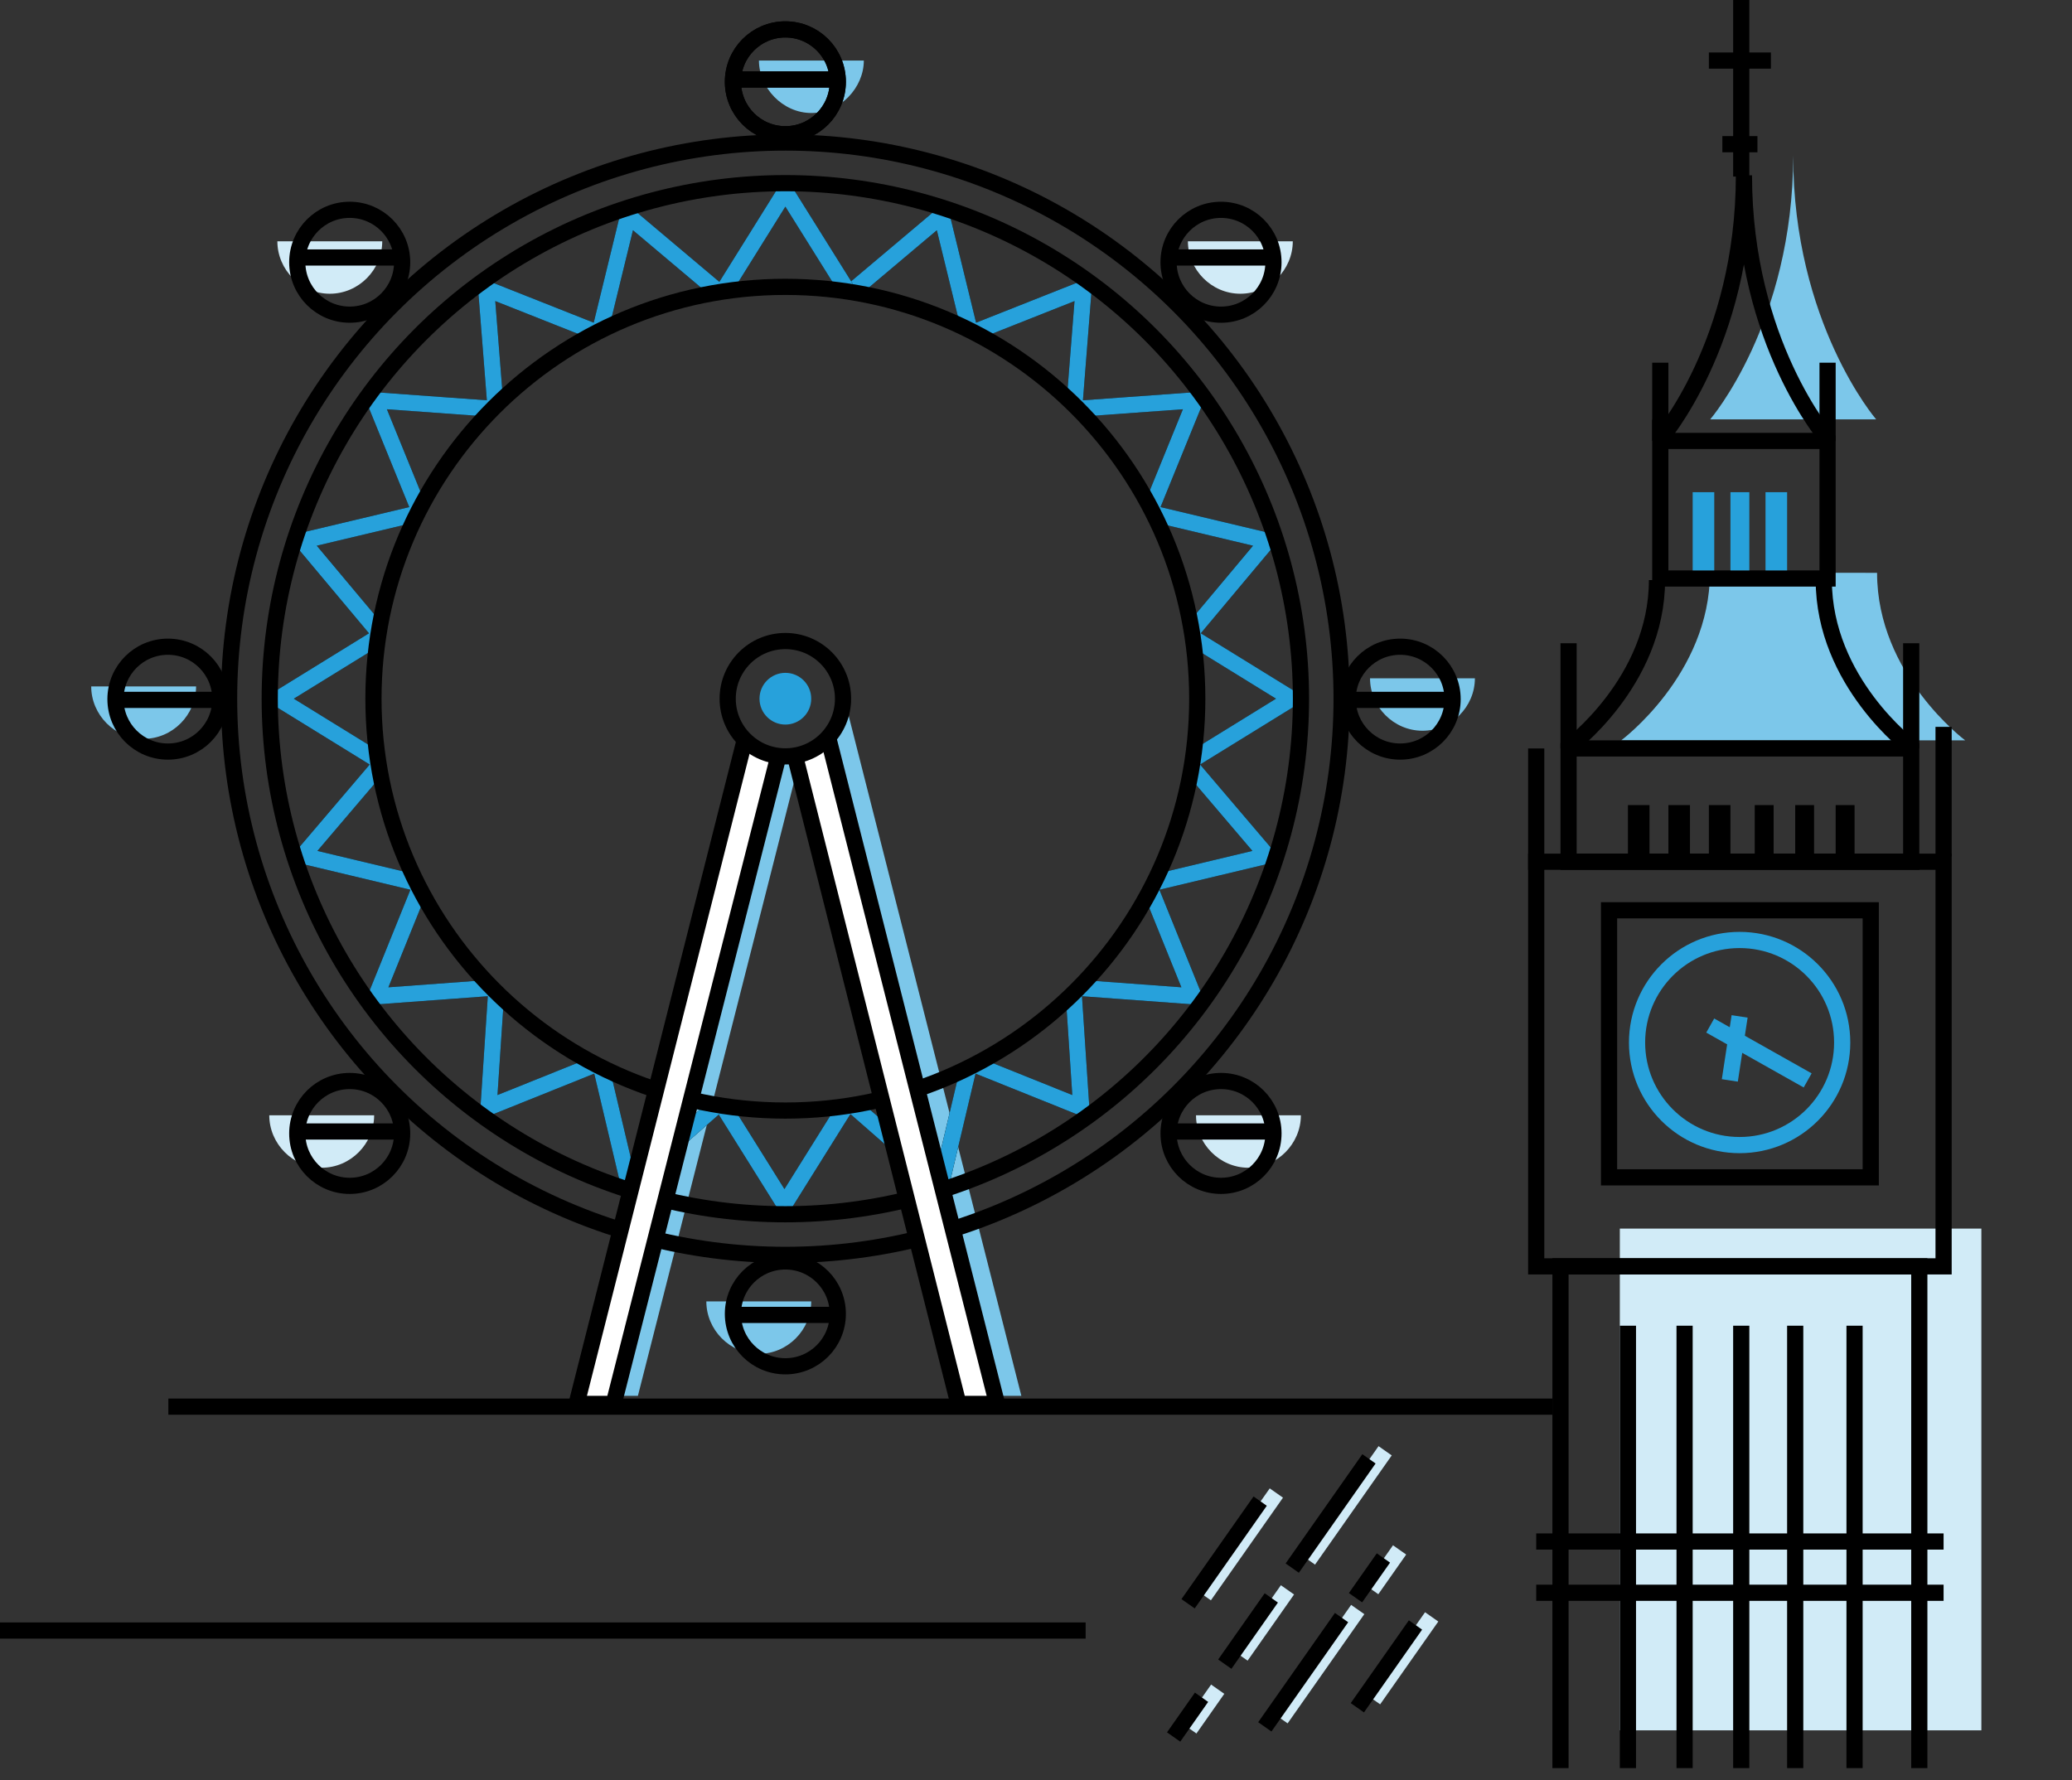 <?xml version="1.0" encoding="utf-8"?>
<!-- Generator: Adobe Illustrator 16.0.0, SVG Export Plug-In . SVG Version: 6.00 Build 0)  -->
<!DOCTYPE svg PUBLIC "-//W3C//DTD SVG 1.1//EN" "http://www.w3.org/Graphics/SVG/1.1/DTD/svg11.dtd">
<svg version="1.1" xmlns="http://www.w3.org/2000/svg" xmlns:xlink="http://www.w3.org/1999/xlink" x="0px" y="0px" width="768px"
	 height="660px" viewBox="0 0 768 660" style="enable-background:new 0 0 768 660;" xml:space="preserve">
<rect x="0" y="0" width="768" height="660" fill="#333333" stroke="none"/>
<style type="text/css">
<![CDATA[
	.st0{fill:none;stroke:#272525;stroke-width:4;stroke-miterlimit:10;}
	.st1{clip-path:url(#SVGID_18_);fill:none;stroke:#C72A7D;stroke-width:6;stroke-miterlimit:10;}
	.st2{fill:#7CC7EA;}
	.st3{clip-path:url(#SVGID_18_);fill:#C72A7D;}
	.st4{clip-path:url(#SVGID_20_);fill:#83C698;}
	.st5{fill:none;stroke:#32367C;stroke-width:4;stroke-miterlimit:10;}
	.st6{fill:none;stroke:#FAEC34;stroke-width:6.549;stroke-miterlimit:10;}
	.st7{clip-path:url(#SVGID_24_);fill:none;stroke:#27A2DC;stroke-width:4.366;stroke-miterlimit:10;}
	.st8{fill:#FFFFFF;stroke:#C72A7D;stroke-width:6;stroke-miterlimit:10;}
	.st9{clip-path:url(#SVGID_8_);fill:none;stroke:#000000;stroke-width:4;stroke-miterlimit:10;}
	.st10{clip-path:url(#SVGID_24_);fill:none;stroke:#FAEC34;stroke-width:4;stroke-miterlimit:10;}
	.st11{fill:none;stroke:#000000;stroke-width:5;stroke-miterlimit:10;}
	.st12{clip-path:url(#SVGID_10_);fill:none;stroke:#000000;stroke-width:4;stroke-miterlimit:10;}
	.st13{clip-path:url(#SVGID_16_);fill:none;}
	.st14{fill:#FFFF66;stroke:#000000;stroke-width:4;stroke-miterlimit:10;}
	.st15{fill:#F8EB35;stroke:#F8EB35;stroke-width:3.562;stroke-miterlimit:10;}
	.st16{clip-path:url(#SVGID_10_);fill:#FFFFFF;stroke:#000000;stroke-width:4;stroke-miterlimit:10;}
	.st17{clip-path:url(#SVGID_26_);fill:none;stroke:#C72B7D;stroke-width:6;stroke-miterlimit:10;}
	.st18{fill:none;stroke:#C72A7D;stroke-width:4;stroke-miterlimit:10;}
	.st19{fill:none;stroke:#C72B7D;stroke-width:4;stroke-miterlimit:10;}
	.st20{clip-path:url(#SVGID_32_);fill:none;stroke:#34A157;stroke-width:6.564;stroke-miterlimit:10;}
	.st21{clip-path:url(#SVGID_32_);fill:none;stroke:#32367C;stroke-width:6.014;stroke-miterlimit:10;}
	.st22{fill:#83C698;}
	.st23{clip-path:url(#SVGID_18_);fill:none;stroke:#000000;stroke-width:6;stroke-miterlimit:10;}
	.st24{fill:none;stroke:#D1EBF7;stroke-width:6;stroke-miterlimit:10;}
	.st25{fill:none;stroke:#27A2DC;stroke-width:4.366;stroke-miterlimit:10;}
	.st26{fill:#FFFFFF;stroke:#000000;stroke-width:6;stroke-miterlimit:10;}
	.st27{fill:#FFFFFF;stroke:#34A156;stroke-width:6;stroke-miterlimit:10;}
	.st28{fill:none;stroke:#FFFFFF;stroke-miterlimit:10;}
	.st29{fill:#FAEC34;stroke:#000000;stroke-width:4;stroke-miterlimit:10;}
	.st30{fill:none;stroke:#000000;stroke-width:4;stroke-miterlimit:10;}
	.st31{clip-path:url(#SVGID_30_);fill:none;stroke:#FAEC34;stroke-width:4;stroke-miterlimit:10;}
	.st32{clip-path:url(#SVGID_32_);fill:none;stroke:#C72B7D;stroke-width:6.014;stroke-miterlimit:10;}
	.st33{fill:none;stroke:#34A156;stroke-width:4;stroke-miterlimit:10;}
	.st34{fill:#F2D2E3;}
	.st35{fill:#26A1DB;}
	.st36{fill:#27A1DB;}
	.st37{fill:#27A2DC;}
	.st38{fill:#5D5D5D;}
	.st39{fill:#C72A7D;stroke:#000000;stroke-width:4;stroke-miterlimit:10;}
	.st40{clip-path:url(#SVGID_20_);fill:#FFFFFF;stroke:#34A156;stroke-width:6;stroke-miterlimit:10;}
	.st41{fill:#F8EB35;}
	.st42{clip-path:url(#SVGID_18_);fill:#DD7FAF;}
	.st43{clip-path:url(#SVGID_8_);}
	.st44{clip-path:url(#SVGID_18_);fill:#FFFFFF;stroke:#C72A7D;stroke-width:6;stroke-miterlimit:10;}
	.st45{stroke:#000000;stroke-width:4;stroke-miterlimit:10;}
	.st46{fill:none;stroke:#27A1DB;stroke-width:6;stroke-miterlimit:10;}
	.st47{fill:#FFFFFF;stroke:#C72A7D;stroke-width:4;stroke-miterlimit:10;}
	.st48{fill:#C6C6C6;}
	.st49{fill:#FAEC34;}
	.st50{clip-path:url(#SVGID_26_);fill:none;stroke:#FAEC34;stroke-width:6;stroke-miterlimit:10;}
	.st51{fill:#C72A7D;}
	.st52{fill:#C72B7D;}
	.st53{fill:none;stroke:#FAEC34;stroke-width:4;stroke-miterlimit:10;}
	.st54{fill:none;stroke:#FFFF66;stroke-width:4;stroke-miterlimit:10;}
	.st55{clip-path:url(#SVGID_20_);fill:#34A156;}
	.st56{clip-path:url(#SVGID_32_);fill:none;stroke:#FAEC34;stroke-width:6.014;stroke-miterlimit:10;}
	.st57{clip-path:url(#SVGID_16_);fill:none;stroke:#FAEC34;stroke-width:3.628;stroke-miterlimit:10;}
	.st58{fill:none;stroke:#000000;stroke-width:3;stroke-miterlimit:10;}
	.st59{fill:#FFFFFF;}
	.st60{fill:none;stroke:#000000;stroke-width:3.843;stroke-miterlimit:10;}
	.st61{clip-path:url(#SVGID_30_);fill:none;stroke:#34A157;stroke-width:4.366;stroke-miterlimit:10;}
	.st62{fill:none;stroke:#FAEC34;stroke-width:4.366;stroke-miterlimit:10;}
	.st63{fill:none;}
	.st64{clip-path:url(#SVGID_24_);fill:none;stroke:#32367C;stroke-width:4;stroke-miterlimit:10;}
	.st65{clip-path:url(#SVGID_20_);fill:#D4EBDB;}
	.st66{fill:none;stroke:#D1EBF7;stroke-width:4;stroke-miterlimit:10;}
	.st67{fill:#32367C;}
	.st68{clip-path:url(#SVGID_20_);fill:none;stroke:#000000;stroke-width:6;stroke-miterlimit:10;}
	.st69{fill:#FFFFFF;stroke:#000000;stroke-width:4;stroke-miterlimit:10;}
	.st70{fill:#34A156;}
	.st71{fill:#34A157;}
	.st72{clip-path:url(#SVGID_24_);fill:none;stroke:#C72B7D;stroke-width:4;stroke-miterlimit:10;}
	.st73{clip-path:url(#SVGID_20_);fill:none;stroke:#34A156;stroke-width:6;stroke-miterlimit:10;}
	.st74{fill:none;stroke:#C72A7D;stroke-width:6;stroke-miterlimit:10;}
	.st75{fill:#FFFFFF;stroke:#34A156;stroke-width:4;stroke-miterlimit:10;}
	.st76{stroke:#000000;stroke-width:3;stroke-miterlimit:10;}
	.st77{fill:none;stroke:#FFFFFF;stroke-width:4;stroke-miterlimit:10;}
	.st78{fill:none;stroke:#7CC7EA;stroke-width:4;stroke-miterlimit:10;}
	.st79{fill:#D1EBF7;}
	.st80{fill:none;stroke:#34A157;stroke-width:4.366;stroke-miterlimit:10;}
	.st81{fill:#D4EBDB;}
	.st82{fill:none;stroke:#000000;stroke-width:5.299;stroke-miterlimit:10;}
	.st83{clip-path:url(#SVGID_30_);fill:none;stroke:#32367C;stroke-width:4;stroke-miterlimit:10;}
	.st84{fill:none;stroke:#FFFFFF;stroke-width:1.479;stroke-miterlimit:10;}
	.st85{clip-path:url(#SVGID_10_);}
	.st86{clip-path:url(#SVGID_12_);}
	.st87{clip-path:url(#SVGID_14_);}
	.st88{clip-path:url(#SVGID_16_);}
	.st89{clip-path:url(#SVGID_18_);}
	.st90{clip-path:url(#SVGID_20_);}
	.st91{clip-path:url(#SVGID_22_);}
	.st92{fill:none;stroke:#000000;stroke-width:6;stroke-miterlimit:10;}
	.st93{clip-path:url(#SVGID_18_);fill:#F2D2E3;}
	.st94{clip-path:url(#SVGID_8_);fill:#FFFFFF;stroke:#000000;stroke-width:4;stroke-miterlimit:10;}
	.st95{fill:none;stroke:#272525;stroke-width:3.562;stroke-miterlimit:10;}
	.st96{clip-path:url(#SVGID_28_);fill:none;stroke:#27A2DC;stroke-width:6.549;stroke-miterlimit:10;}
	.st97{fill:none;stroke:#34A156;stroke-width:6;stroke-miterlimit:10;}
	.st98{clip-path:url(#SVGID_28_);fill:none;stroke:#32367C;stroke-width:6;stroke-miterlimit:10;}
	.st99{fill:none;stroke:#27A1DB;stroke-width:4;stroke-miterlimit:10;}
	.st100{clip-path:url(#SVGID_30_);fill:none;stroke:#C72B7D;stroke-width:4;stroke-miterlimit:10;}
	.st101{fill:#DD7FAF;}
	.st102{clip-path:url(#SVGID_12_);fill:none;stroke:#000000;stroke-width:4;stroke-miterlimit:10;}
]]>
</style>
<g id="Layer_1">
</g>
<g id="Layer_2">
	<g>
		<line class="st24" x1="473.092" y1="553.479" x2="446.37" y2="591.533"/>
		<g>
			<g>
				<line class="st92" x1="513.419" y1="537.809" x2="484.976" y2="578.317"/>
				<line class="st92" x1="477.218" y1="589.365" x2="459.979" y2="613.919"/>
				<line class="st92" x1="451.359" y1="626.194" x2="441.015" y2="640.925"/>
			</g>
			<g>
				<line class="st24" x1="513.419" y1="537.809" x2="484.976" y2="578.317"/>
				<line class="st24" x1="477.218" y1="589.365" x2="459.979" y2="613.919"/>
				<line class="st24" x1="451.359" y1="626.194" x2="441.015" y2="640.925"/>
			</g>
		</g>
		<g>
			<g>
				<line class="st92" x1="518.774" y1="574.559" x2="508.43" y2="589.289"/>
				<line class="st92" x1="503.259" y1="596.654" x2="474.814" y2="637.166"/>
			</g>
			<g>
				<line class="st24" x1="518.774" y1="574.559" x2="508.43" y2="589.289"/>
				<line class="st24" x1="503.259" y1="596.654" x2="474.814" y2="637.166"/>
			</g>
		</g>
		<line class="st24" x1="530.659" y1="599.396" x2="509.109" y2="630.088"/>
	</g>
	<path class="st2" d="M72.681,254.455c0,10.5-8.701,19.436-19.437,19.436c-10.734,0-19.436-8.936-19.436-19.436H72.681z"/>
	<path class="st79" d="M138.681,413.455c0,10.5-8.701,19.436-19.437,19.436c-10.734,0-19.436-8.936-19.436-19.436H138.681z"/>
	<path class="st2" d="M300.68,482.455c0,10.5-8.7,19.436-19.436,19.436c-10.734,0-19.436-8.936-19.436-19.436H300.68z"/>
	<path class="st79" d="M141.681,89.455c0,10.5-8.701,19.436-19.437,19.436c-10.734,0-19.436-8.936-19.436-19.436H141.681z"/>
	<path class="st2" d="M320.18,22.455c0,10-8.7,19.436-19.436,19.436c-10.734,0-19.436-9.436-19.436-19.436H320.18z"/>
	<path class="st79" d="M479.18,89.455c0,10.5-8.7,19.436-19.436,19.436c-10.734,0-19.436-8.936-19.436-19.436H479.18z"/>
	<path class="st2" d="M546.68,251.455c0,10.5-8.7,19.436-19.436,19.436c-10.734,0-19.436-8.936-19.436-19.436H546.68z"/>
	<path class="st79" d="M482.18,413.455c0,10.5-8.7,19.436-19.436,19.436c-10.734,0-19.436-8.936-19.436-19.436H482.18z"/>
	<path class="st2" d="M664.652,57.709c0,62.051-30.75,97.746-30.75,97.746h61.5C695.402,155.455,664.652,119.76,664.652,57.709"/>
	<path class="st2" d="M633.798,212.248c0,37.775-32.896,62.207-32.896,62.207h127.5c0,0-32.654-24.324-32.654-62.1"/>
	<polyline class="st79" points="600.402,641.455 600.402,455.455 734.402,455.455 734.402,641.455 	"/>
	<rect x="569.402" y="319.455" class="st92" width="151" height="150"/>
	<rect x="603.402" y="298.455" width="8" height="21"/>
	<rect x="618.402" y="298.455" width="8" height="21"/>
	<rect x="633.402" y="298.455" width="8" height="21"/>
	<rect x="650.402" y="298.455" width="7" height="21"/>
	<rect x="680.402" y="298.455" width="7" height="21"/>
	<rect x="596.402" y="337.455" class="st92" width="97" height="99"/>
	<path class="st46" d="M682.819,386.476c0,20.997-17.024,38.019-38.019,38.019c-20.993,0-38.017-17.021-38.017-38.019
		s17.024-38.019,38.017-38.019C665.795,348.457,682.819,365.479,682.819,386.476z"/>
	<line class="st46" x1="644.801" y1="376.79" x2="641.171" y2="400.521"/>
	<line class="st46" x1="670.02" y1="400.521" x2="633.907" y2="380.18"/>
	<path class="st92" d="M675.998,215.03c0,37.775,32.404,61.992,32.404,61.992v42.433h-127v-42.433c0,0,32.771-24.217,32.771-61.992"
		/>
	<line class="st92" x1="581.402" y1="277.455" x2="708.402" y2="277.455"/>
	<line class="st92" x1="645.402" y1="-3.545" x2="645.402" y2="65.455"/>
	<path class="st92" d="M646.402,64.98c0,62.051,31,97.746,31,97.746v51.729h-62v-51.729
		C615.402,162.727,646.402,127.031,646.402,64.98"/>
	<line class="st92" x1="633.402" y1="22.455" x2="656.402" y2="22.455"/>
	<line class="st92" x1="615.402" y1="163.455" x2="677.402" y2="163.455"/>
	<polyline class="st92" points="578.402,655.455 578.402,469.455 711.402,469.455 711.402,655.455 	"/>
	<line class="st92" x1="569.402" y1="571.455" x2="720.402" y2="571.455"/>
	<line class="st92" x1="569.402" y1="590.455" x2="720.402" y2="590.455"/>
	<line class="st92" x1="603.402" y1="491.455" x2="603.402" y2="655.455"/>
	<rect x="641.402" y="182.455" class="st36" width="7" height="29"/>
	<rect x="627.402" y="182.455" class="st36" width="8" height="29"/>
	<rect x="654.402" y="182.455" class="st36" width="8" height="29"/>
	<line class="st92" x1="624.402" y1="491.455" x2="624.402" y2="655.455"/>
	<line class="st92" x1="645.402" y1="491.455" x2="645.402" y2="655.455"/>
	<line class="st92" x1="665.402" y1="491.455" x2="665.402" y2="655.455"/>
	<line class="st92" x1="687.402" y1="491.455" x2="687.402" y2="655.455"/>
	<line class="st92" x1="581.402" y1="277.455" x2="581.402" y2="238.455"/>
	<line class="st92" x1="708.402" y1="277.455" x2="708.402" y2="238.455"/>
	<line class="st92" x1="569.402" y1="322.455" x2="569.402" y2="277.455"/>
	<line class="st92" x1="720.402" y1="317.455" x2="720.402" y2="269.455"/>
	<line class="st92" x1="615.402" y1="163.455" x2="615.402" y2="134.455"/>
	<line class="st92" x1="638.402" y1="53.455" x2="651.402" y2="53.455"/>
	<line class="st92" x1="677.402" y1="163.455" x2="677.402" y2="134.455"/>
	<line class="st92" x1="62.402" y1="521.455" x2="575.402" y2="521.455"/>
	<g>
		<polyline class="st2" points="297.053,279.121 236.443,517.455 222.697,517.455 283.137,278.801 		"/>
		<polyline class="st2" points="303.674,277.267 364.26,517.455 378.574,517.455 313.903,262.726 		"/>
		<g>
			<g>
				<path class="st92" d="M313.932,108.088"/>
				<polyline class="st92" points="268.182,410.367 290.758,446.461 313.342,410.344 				"/>
				<polyline class="st92" points="315.422,409.192 348.92,438.536 359.08,395.59 				"/>
				<polyline class="st92" points="361.09,394.564 400.764,410.505 397.932,367.749 				"/>
				<polyline class="st92" points="399.492,366.19 442.479,369.349 426.305,329.344 				"/>
				<polyline class="st92" points="427.327,327.334 469.67,317.224 441.117,283.696 				"/>
				<polyline class="st92" points="441.744,281.795 478.67,259.014 441.743,236.232 				"/>
				<polyline class="st92" points="441.458,234.416 469.857,200.505 426.612,190.222 				"/>
				<polyline class="st92" points="426.486,189.041 443.045,148.38 399.207,151.553 				"/>
				<polyline class="st92" points="398.216,150.562 401.646,107.054 361.081,123.126 				"/>
				<polyline class="st92" points="359.435,122.622 349.014,79.942 315.352,108.311 				"/>
			</g>
			<g>
				<path class="st46" d="M313.932,108.088"/>
				<polyline class="st46" points="268.182,410.367 290.758,446.461 313.342,410.344 				"/>
				<polyline class="st46" points="315.422,409.192 348.92,438.536 359.08,395.59 				"/>
				<polyline class="st46" points="361.09,394.564 400.764,410.505 397.932,367.749 				"/>
				<polyline class="st46" points="399.492,366.19 442.479,369.349 426.305,329.344 				"/>
				<polyline class="st46" points="427.327,327.334 469.67,317.224 441.117,283.696 				"/>
				<polyline class="st46" points="441.744,281.795 478.67,259.014 441.743,236.232 				"/>
				<polyline class="st46" points="441.458,234.416 469.857,200.505 426.612,190.222 				"/>
				<polyline class="st46" points="426.486,189.041 443.045,148.38 399.207,151.553 				"/>
				<polyline class="st46" points="398.216,150.562 401.646,107.054 361.081,123.126 				"/>
				<polyline class="st46" points="359.435,122.622 349.014,79.942 315.352,108.311 				"/>
			</g>
		</g>
		<g>
			<g>
				<polyline class="st92" points="267.921,108.088 291.098,70.942 313.576,106.878 				"/>
				<polyline class="st92" points="266.429,409.192 232.932,438.536 222.773,395.59 				"/>
				<polyline class="st92" points="220.764,394.564 181.09,410.505 183.92,367.749 				"/>
				<polyline class="st92" points="182.36,366.19 139.371,369.349 155.549,329.344 				"/>
				<polyline class="st92" points="154.523,327.334 112.184,317.224 140.736,283.696 				"/>
				<polyline class="st92" points="140.109,281.795 103.184,259.014 140.109,236.232 				"/>
				<polyline class="st92" points="140.394,234.416 111.996,200.505 155.241,190.222 				"/>
				<polyline class="st92" points="155.367,189.041 138.809,148.38 182.646,151.553 				"/>
				<polyline class="st92" points="183.637,150.562 180.207,107.054 220.772,123.126 				"/>
				<polyline class="st92" points="222.419,122.622 232.84,79.942 266.502,108.311 				"/>
			</g>
			<g>
				<polyline class="st46" points="267.921,108.088 291.098,70.942 313.576,106.878 				"/>
				<polyline class="st46" points="266.429,409.192 232.932,438.536 222.773,395.59 				"/>
				<polyline class="st46" points="220.764,394.564 181.09,410.505 183.92,367.749 				"/>
				<polyline class="st46" points="182.36,366.19 139.371,369.349 155.549,329.344 				"/>
				<polyline class="st46" points="154.523,327.334 112.184,317.224 140.736,283.696 				"/>
				<polyline class="st46" points="140.109,281.795 103.184,259.014 140.109,236.232 				"/>
				<polyline class="st46" points="140.394,234.416 111.996,200.505 155.241,190.222 				"/>
				<polyline class="st46" points="155.367,189.041 138.809,148.38 182.646,151.553 				"/>
				<polyline class="st46" points="183.637,150.562 180.207,107.054 220.772,123.126 				"/>
				<polyline class="st46" points="222.419,122.622 232.84,79.942 266.502,108.311 				"/>
			</g>
		</g>
		<path class="st92" d="M443.774,259.017c0,84.322-68.357,152.678-152.678,152.678c-84.319,0-152.675-68.355-152.675-152.678
			c0-84.325,68.355-152.678,152.675-152.678C375.417,106.339,443.774,174.691,443.774,259.017z"/>
		<circle class="st92" cx="291.097" cy="259.017" r="206.18"/>
		<g>
			<path class="st92" d="M310.535,30.328c0,10.737-8.703,19.438-19.438,19.438c-10.734,0-19.433-8.701-19.433-19.438
				c0-10.731,8.698-19.433,19.433-19.433C301.833,10.896,310.535,19.597,310.535,30.328z"/>
			<line class="st92" x1="272.402" y1="29.455" x2="309.402" y2="29.455"/>
		</g>
		<g>
			<path class="st92" d="M310.535,30.328c0,10.737-8.703,19.438-19.438,19.438c-10.734,0-19.433-8.701-19.433-19.438
				c0-10.731,8.698-19.433,19.433-19.433C301.833,10.896,310.535,19.597,310.535,30.328z"/>
			<line class="st92" x1="272.402" y1="29.455" x2="309.402" y2="29.455"/>
		</g>
		<g>
			<path class="st92" d="M310.535,487.061c0,10.737-8.703,19.438-19.438,19.438c-10.734,0-19.433-8.701-19.433-19.438
				c0-10.731,8.698-19.436,19.433-19.436C301.833,467.625,310.535,476.329,310.535,487.061z"/>
			<line class="st92" x1="272.402" y1="487.455" x2="309.402" y2="487.455"/>
		</g>
		<g>
			<path class="st92" d="M538.412,259.178c0,10.737-8.703,19.436-19.438,19.436c-10.731,0-19.434-8.698-19.434-19.436
				c0-10.734,8.703-19.436,19.434-19.436C529.709,239.742,538.412,248.443,538.412,259.178z"/>
			<line class="st92" x1="500.402" y1="259.455" x2="539.402" y2="259.455"/>
		</g>
		<g>
			<path class="st92" d="M81.681,259.178c0,10.737-8.701,19.436-19.437,19.436c-10.734,0-19.436-8.698-19.436-19.436
				c0-10.734,8.701-19.436,19.436-19.436C72.98,239.742,81.681,248.443,81.681,259.178z"/>
			<line class="st92" x1="45.402" y1="259.455" x2="81.402" y2="259.455"/>
		</g>
		<g>
			<path class="st92" d="M472.014,97.219c0.003,10.734-8.701,19.436-19.438,19.436c-10.731,0-19.434-8.701-19.438-19.436
				c0.004-10.734,8.707-19.436,19.438-19.436C463.312,77.783,472.017,86.484,472.014,97.219z"/>
			<line class="st92" x1="432.402" y1="95.455" x2="471.402" y2="95.455"/>
		</g>
		<g>
			<path class="st92" d="M149.057,420.176c0,10.734-8.703,19.436-19.436,19.436c-10.734,0-19.44-8.704-19.438-19.438
				c0-10.731,8.704-19.433,19.436-19.433C140.355,400.74,149.057,409.441,149.057,420.176z"/>
			<line class="st92" x1="110.402" y1="419.455" x2="149.402" y2="419.455"/>
		</g>
		<g>
			<path class="st92" d="M472.017,420.176c0,10.734-8.704,19.436-19.441,19.438c-10.729-0.003-19.433-8.704-19.433-19.438
				c-0.001-10.734,8.704-19.436,19.433-19.436C463.312,400.74,472.017,409.441,472.017,420.176z"/>
			<line class="st92" x1="432.402" y1="419.455" x2="471.402" y2="419.455"/>
		</g>
		<g>
			<path class="st92" d="M110.181,97.216c0-10.731,8.7-19.436,19.437-19.436c10.734,0,19.438,8.704,19.436,19.436
				c0.003,10.734-8.701,19.438-19.437,19.433C118.881,116.654,110.181,107.95,110.181,97.216z"/>
			<line class="st92" x1="149.402" y1="95.455" x2="110.402" y2="95.455"/>
		</g>
		<circle class="st92" cx="291.097" cy="259.017" r="191.118"/>
		<g>
			<polyline class="st26" points="288.053,282.121 227.443,520.455 213.697,520.455 275.754,275.411 			"/>
			<polyline class="st26" points="294.674,280.267 355.26,520.455 369.574,520.455 306.835,272.924 			"/>
		</g>
		<circle class="st92" cx="291.1" cy="259.017" r="21.378"/>
		<circle class="st36" cx="291.1" cy="259.017" r="9.586"/>
	</g>
	<line class="st92" x1="-6.598" y1="604.455" x2="402.402" y2="604.455"/>
	<rect x="665.402" y="298.455" width="7" height="21"/>
	<g>
		<line class="st92" x1="467.092" y1="556.479" x2="440.37" y2="594.533"/>
		<g>
			<line class="st92" x1="507.419" y1="540.809" x2="478.976" y2="581.317"/>
			<line class="st92" x1="471.218" y1="592.365" x2="453.979" y2="616.919"/>
			<line class="st92" x1="445.359" y1="629.194" x2="435.015" y2="643.925"/>
		</g>
		<g>
			<line class="st92" x1="512.774" y1="577.559" x2="502.43" y2="592.289"/>
			<line class="st92" x1="497.259" y1="599.654" x2="468.814" y2="640.166"/>
		</g>
		<line class="st92" x1="524.659" y1="602.396" x2="503.109" y2="633.088"/>
	</g>
</g>
</svg>
